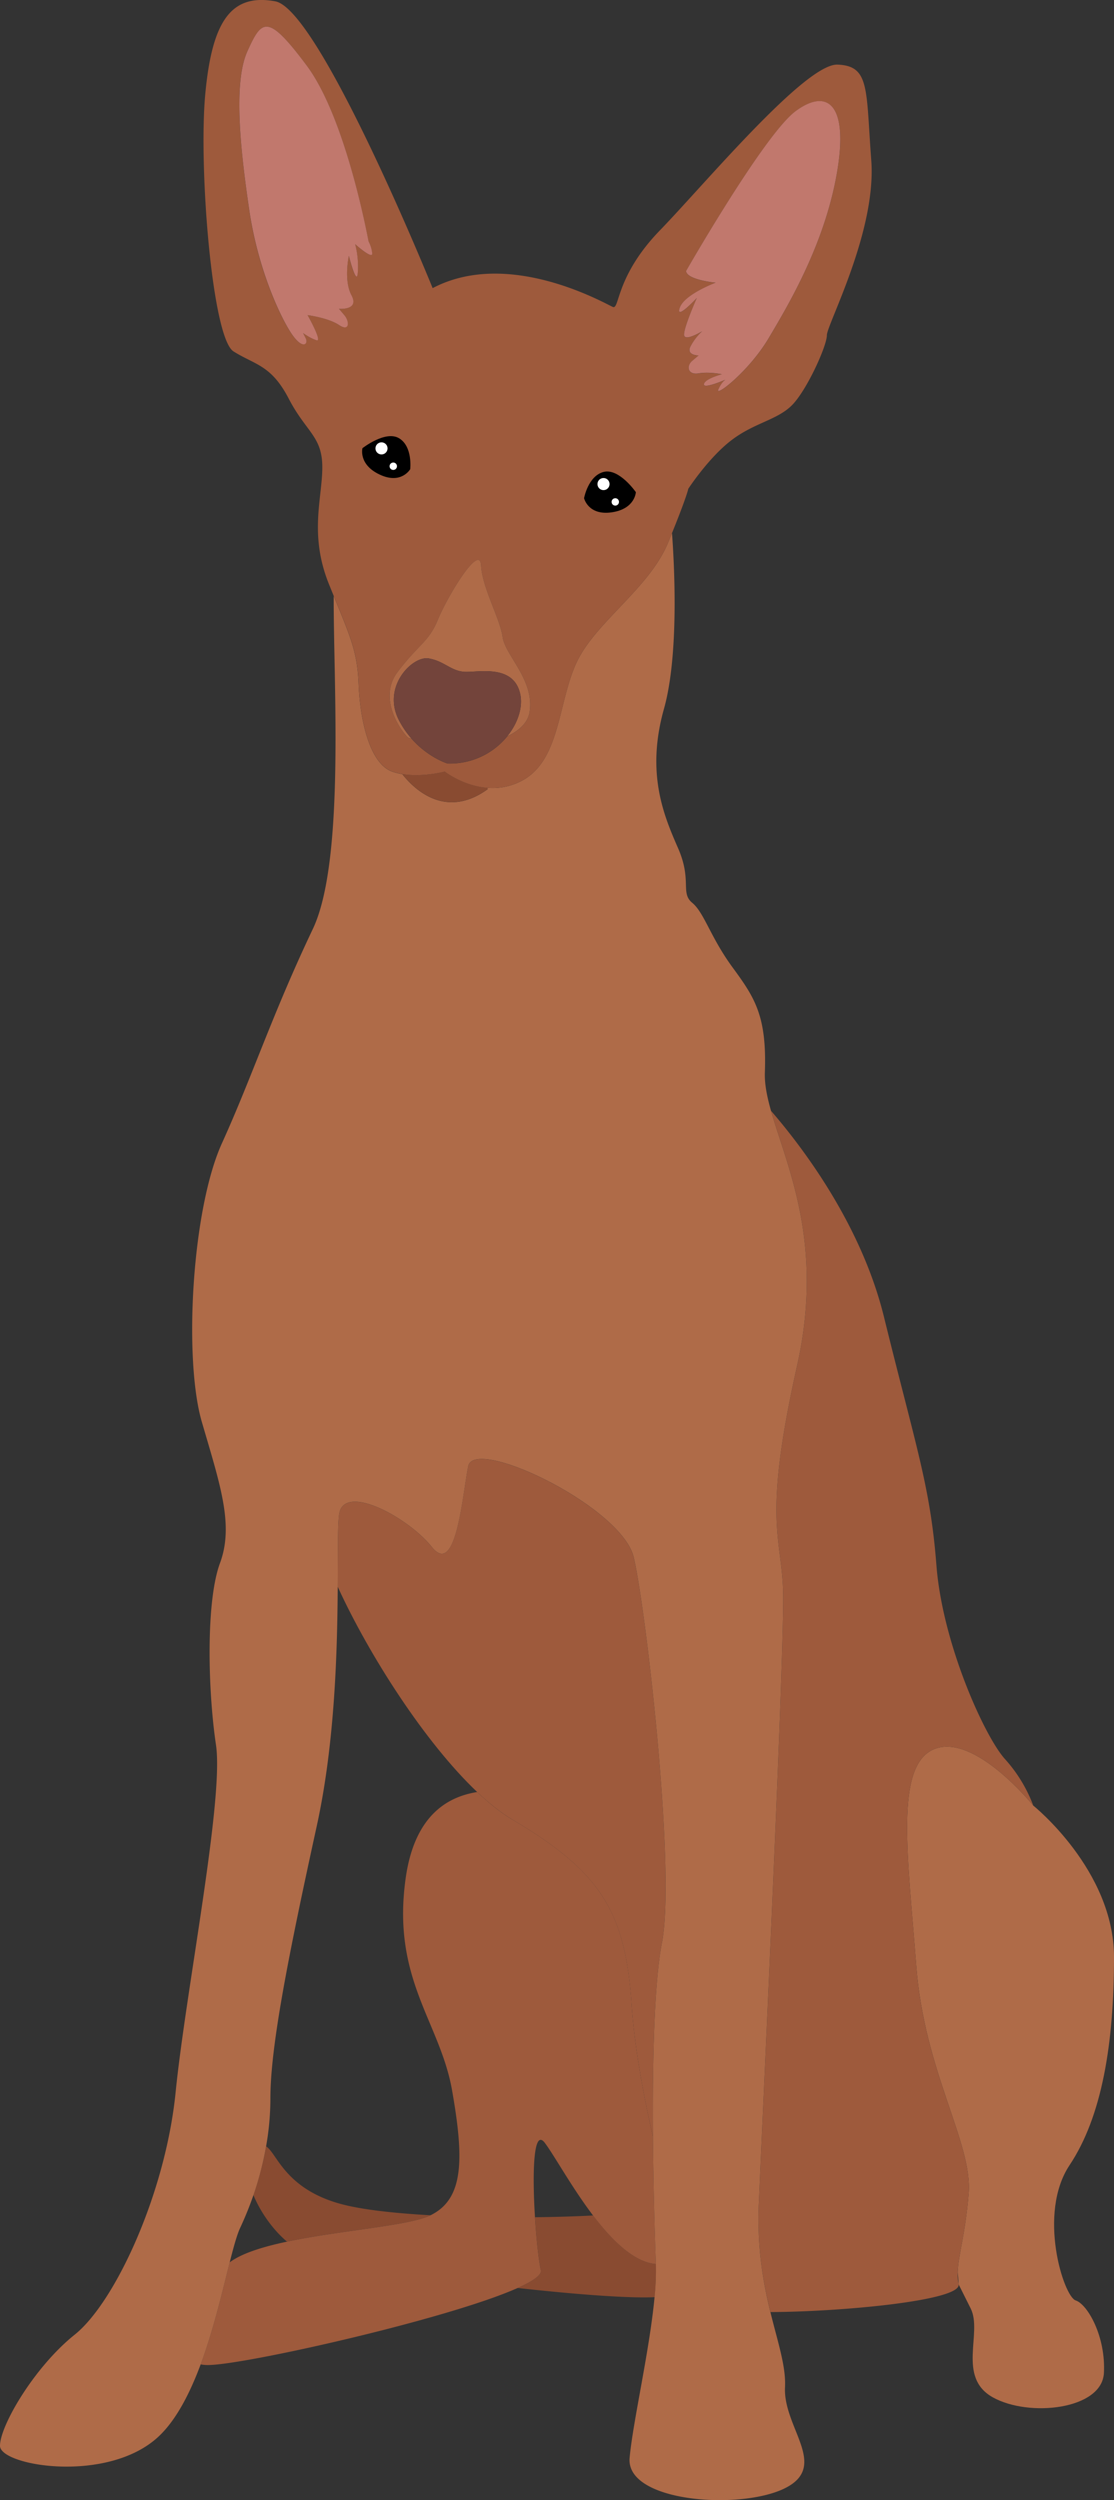 <svg xmlns="http://www.w3.org/2000/svg" viewBox="0 0 837.32 1877.74"><rect x="0" y="0" width="837.32" height="1877.74" fill="#333333" stroke="none"/><defs><style>.cls-1{fill:none;}.cls-2{fill:#894b31;}.cls-3{fill:#9e5a3c;}.cls-4{fill:#af6b48;}.cls-5{fill:#c1786d;}.cls-6{fill:#73443b;}.cls-7{fill:#fff;}</style></defs><title>PHAROAH HOUND</title><g id="Layer_2" data-name="Layer 2"><g id="Layer_1-2" data-name="Layer 1"><path class="cls-1" d="M254.84,1654.9c15.9,4.54,41.06,7.32,68.75,8.85,25.28-12.29,25.24-42.56,16.19-93.8-9.1-51.57-45.51-83.43-34.89-159.27,7-49.75,34.17-61.65,53.77-64.8-39.1-37.06-81.05-102.32-104.81-154.19-.29,47.57-2,116.73-15.71,179.55-21.24,97.08-34.89,165.34-34.89,204.78a206.52,206.52,0,0,1-3.24,36C208.15,1617.14,213.94,1643.21,254.84,1654.9Z"/><path class="cls-1" d="M190.45,1648.55a257.39,257.39,0,0,1-9.95,24.55c-2.45,5.26-5,14.5-7.91,26,9.12-6.82,24.95-11.71,43.12-15.56C205,1674.54,195.74,1661.3,190.45,1648.55Z"/><path class="cls-1" d="M402.12,1665.24c16.56-.2,31.66-.68,43.68-1.33-15.91-20.94-29-44.92-36.24-54.52C400.65,1597.52,400.14,1633.38,402.12,1665.24Z"/><path class="cls-1" d="M720.52,1715.57s0-3-.67-9A38.92,38.92,0,0,0,720.52,1715.57Z"/><path class="cls-2" d="M493,1700.4c-16.48-1.43-32.95-17.75-47.19-36.49-12,.65-27.12,1.13-43.68,1.33,1.06,17,2.82,32.85,4.41,39.71.83,3.59-5.83,8.23-17.47,13.42,43.42,4.8,83.56,7.85,103,6.91A194.72,194.72,0,0,0,493,1700.4Z"/><path class="cls-2" d="M215.73,1683.57c39.87-8.45,91-11.87,107.37-19.57l.49-.25c-27.69-1.54-52.85-4.31-68.75-8.85-40.89-11.68-46.69-37.76-54.82-42.89a239.94,239.94,0,0,1-9.56,36.54C195.74,1661.3,205,1674.54,215.73,1683.57Z"/><path class="cls-3" d="M406.52,1705c-1.58-6.86-3.35-22.72-4.41-39.71-2-31.86-1.46-67.72,7.44-55.85,7.21,9.61,20.33,33.58,36.24,54.52C460,1682.65,476.51,1699,493,1700.4c-.66-17.09-1.88-54.39-2.2-95.63-8.48-36.54-14.35-73.15-16-98.53-4.55-69.78-22.75-100.11-89.5-139.55-8.54-5-17.51-12.17-26.62-20.81-19.6,3.15-46.81,15-53.77,64.8-10.62,75.84,25.79,107.7,34.89,159.27,9,51.24,9.09,81.5-16.19,93.8l-.49.25c-16.36,7.7-67.5,11.13-107.37,19.57-18.18,3.85-34,8.74-43.12,15.56-5.36,21.21-12,50.21-21.82,76.64a28.6,28.6,0,0,0,5.45.48c27.3,0,180.48-34.52,232.82-57.87C400.7,1713.18,407.35,1708.54,406.52,1705Z"/><path class="cls-4" d="M808.5,1727.71c-9.1-3-28.82-65.23-4.55-101.63s33.37-91,33.37-156.24-60.68-113.77-60.68-113.77-44-54.61-74.33-42.47-19.72,81.91-13.65,162.31,42.47,133.49,39.44,171.41c-2.45,30.58-7.85,46.36-8.26,59.28.67,6,.67,9,.67,9l9.1,18.2c9.1,18.2-10.62,51.57,16.69,66.74s81.91,9.1,83.43-18.2S817.6,1730.74,808.5,1727.71Z"/><path class="cls-3" d="M719.84,1706.59c.41-12.92,5.81-28.7,8.26-59.28,3-37.92-33.37-91-39.44-171.41S672,1325.73,702.32,1313.6s74.33,42.47,74.33,42.47a109.52,109.52,0,0,0-21.24-34.89c-15.17-16.69-47-86.46-51.57-145.62s-15.17-88-39.44-186.58c-16.86-68.49-60.07-126-84.88-154.73,11.73,41.31,40.17,99.42,19.66,191.14-25.79,115.28-12.14,127.42-10.62,168.37s-15.17,391.36-18.2,461.13c-1.47,33.72,3.45,60,8.74,81.57,52.73-.2,143.9-8.53,141.43-20.89A38.92,38.92,0,0,1,719.84,1706.59Z"/><path class="cls-3" d="M358.66,1345.88c9.12,8.64,18.08,15.76,26.62,20.81,66.74,39.44,84.95,69.78,89.5,139.55,1.66,25.38,7.53,62,16,98.53-.41-53.94.73-114.61,6.75-145.55,10.62-54.61-12.13-251.8-21.24-289.72s-119.83-91-124.38-68.26-9.1,83.43-27.3,60.68-66.74-48.54-69.78-24.27c-1.07,8.57-.82,28.1-1,54.05C277.61,1243.56,319.56,1308.82,358.66,1345.88Z"/><path class="cls-4" d="M570.35,1654.9c3-69.78,19.72-420.18,18.2-461.13s-15.17-53.09,10.62-168.37c20.51-91.71-7.93-149.82-19.66-191.14-3-10.62-4.92-20.13-4.61-28.81,1.52-42.47-7.58-56.12-24.27-78.88s-21.24-41-30.34-48.54,0-16.69-10.62-41S485.4,580.94,499.05,532.4c10.79-38.36,8.31-101.35,6.05-132.07-.92,2.26-1.89,4.65-2.95,7.22-14.16,34.38-54.61,59.67-68.77,90s-12.14,73.83-41.46,89a47,47,0,0,1-25.84,5.12c.36.6.55,1,.55,1-31.94,23.16-55.68-.34-64.26-11.25a44.53,44.53,0,0,1-7.55-1.89c-17.19-6.07-24.27-39.44-25.28-65.73-.93-24.14-6.13-35.51-18.72-66.18-.21,66.43,8.57,199.17-15.73,250.19-30.34,63.71-45.51,110.73-68.26,160.79S138,1020.84,151.69,1067.86,176,1145.22,165.34,1174s-9.1,95.56-3,136.52-22.75,185.06-30.34,260.9-45.51,157.76-75.84,182S0,1821.75,0,1836.92s81.91,28.82,119.83-7.58c13-12.51,23-32.2,31-53.57,9.8-26.43,16.45-55.42,21.82-76.64,2.92-11.54,5.45-20.77,7.91-26a257.39,257.39,0,0,0,9.95-24.55A239.94,239.94,0,0,0,200,1612a206.52,206.52,0,0,0,3.24-36c0-39.44,13.65-107.7,34.89-204.78,13.74-62.82,15.41-132,15.71-179.55.16-26-.09-45.49,1-54.05,3-24.27,51.57,1.52,69.78,24.27s22.75-37.92,27.3-60.68,115.28,30.34,124.38,68.26,31.85,235.12,21.24,289.72c-6,30.95-7.16,91.61-6.75,145.55.32,41.24,1.54,78.54,2.2,95.63a194.72,194.72,0,0,1-1,24.88c-3.74,40.17-16.28,93.55-18.75,120.74-3,33.37,83.43,39.44,116.8,22.75s-1.52-45.51,0-75.84c.78-15.68-5.32-33.39-11-56.47C573.79,1714.88,568.88,1688.62,570.35,1654.9Z"/><path class="cls-2" d="M302.39,581.36c8.58,10.92,32.32,34.41,64.26,11.25,0,0-.2-.35-.55-1-18.16-1.48-31.81-12.19-31.81-12.19S317.9,583.93,302.39,581.36Z"/><path class="cls-3" d="M294.84,579.47a44.53,44.53,0,0,0,7.55,1.89c15.51,2.57,31.9-1.89,31.9-1.89s13.65,10.71,31.81,12.19a47,47,0,0,0,25.84-5.12c29.33-15.17,27.31-58.66,41.46-89s54.61-55.62,68.77-90c1.06-2.57,2-5,2.95-7.22,11.35-28,12.22-33.23,12.22-33.23s15.17-23.26,32.36-36.41,34.38-15.17,45.51-26.29,26.29-44.5,26.29-52.59,37.42-77.87,33.37-131.47-1-70.79-25.28-71.8-100.12,90-133.49,124.39-30.34,59.67-35.4,57.64-77.87-44.5-135.51-14.16c0,0-84.95-209.34-118.32-215.41s-47.53,15.17-52.59,69.78,5.06,183,21.24,193.16,28.32,10.11,41.46,35.4,25.28,28.32,25.28,51.58-10.11,50.57,5.06,88c1.24,3.06,2.41,5.93,3.53,8.66,12.59,30.67,17.79,42,18.72,66.18C270.57,540,277.65,573.4,294.84,579.47ZM398,535c-1.35,8.12-8.26,14-16.85,18.18a55.51,55.51,0,0,1-44.84,20.25s-14.39-4.39-26.93-18.56l-2.4-.65c-3-2-24.27-28.32-8.09-49.55s23.26-22.25,30.34-39.44,31.35-57.64,32.36-40.45,14.16,39.44,16.18,53.6S402,510.7,398,535ZM510.92,231.24c3.37-10.11,27-18.88,27-18.88s-21.57-2-22.25-8.76c0,0,58.66-102.48,82.25-120s40.45-6.07,31,47.19-36.41,98.43-51.24,123.38-40.45,44.5-37.76,38.43,5.39-7.42,5.39-7.42-16.85,7.42-16.18,3.37,13.48-7.42,13.48-7.42-9.44-2-17.53-.67-9.44-5.39-4.72-9.44l4.72-4s-9.44,0-6.07-6.74a42.06,42.06,0,0,1,8.76-11.46s-12.14,7.42-13.48,3.37,9.44-28.32,9.44-28.32S507.55,241.36,510.92,231.24Zm-279.79,5.39s11.46,20.23,6.74,18.88-10.11-5.39-10.11-5.39l2,4c2,4-2,8.76-10.11-2.7S194,203.6,187.31,157.76,175.17,62,186,38.42s14.83-29,44.5,10.79S276.3,178.66,277,181.35a24.31,24.31,0,0,1,2.7,8.76c.67,5.39-12.81-6.74-12.81-6.74a65.67,65.67,0,0,1,2,20.9c-.67,12.14-6.74-12.14-6.74-12.14s-4,18.2,2,29.66-9.44,10.11-9.44,10.11l4,4.72c4,4.72,4,12.81-4,7.42S231.13,236.64,231.13,236.64Z"/><path class="cls-4" d="M361.59,424.74c-1-17.19-25.28,23.26-32.36,40.45s-14.16,18.2-30.34,39.44,5.06,47.53,8.09,49.55l2.4.65A68.38,68.38,0,0,1,299.9,541c-13.15-25.28,10.11-48.54,22.25-46.52s17.19,10.11,28.32,10.11,35.4-5.06,40.45,16.18c2.35,9.87-1.42,22.13-9.77,32.34C389.73,549,396.64,543.1,398,535c4-24.27-18.2-42.47-20.23-56.63S362.6,441.93,361.59,424.74Z"/><path class="cls-5" d="M258.77,236.64l-4-4.72s15.51,1.35,9.44-10.11-2-29.66-2-29.66,6.07,24.27,6.74,12.14a65.67,65.67,0,0,0-2-20.9s13.48,12.14,12.81,6.74a24.31,24.31,0,0,0-2.7-8.76c-.67-2.7-16.86-92.37-46.52-132.14S196.75,14.82,186,38.42s-5.39,73.49,1.35,119.33,24.27,82.25,32.36,93.71,12.14,6.74,10.11,2.7l-2-4s5.39,4,10.11,5.39-6.74-18.88-6.74-18.88,15.51,2,23.6,7.42S262.82,241.36,258.77,236.64Z"/><path class="cls-5" d="M523.73,223.83s-10.79,24.27-9.44,28.32,13.48-3.37,13.48-3.37A42.06,42.06,0,0,0,519,260.23c-3.37,6.74,6.07,6.74,6.07,6.74l-4.72,4c-4.72,4-3.37,10.79,4.72,9.44s17.53.67,17.53.67-12.81,3.37-13.48,7.42,16.18-3.37,16.18-3.37-2.7,1.35-5.39,7.42,22.92-13.48,37.76-38.43,41.8-70.12,51.24-123.38-7.42-64.72-31-47.19-82.25,120-82.25,120c.67,6.74,22.25,8.76,22.25,8.76s-23.6,8.76-27,18.88S523.73,223.83,523.73,223.83Z"/><path class="cls-6" d="M390.92,520.81c-5.06-21.24-29.33-16.18-40.45-16.18s-16.18-8.09-28.32-10.11S286.75,515.76,299.9,541a68.38,68.38,0,0,0,9.48,13.8c12.54,14.17,26.93,18.56,26.93,18.56a55.51,55.51,0,0,0,44.84-20.25C389.5,542.94,393.27,530.68,390.92,520.81Z"/><path d="M439,374.17s3-16.69,14.66-19.72,24.27,15.17,24.27,15.17-.51,12.64-18.2,15.17S439,374.17,439,374.17Z"/><path d="M308.33,352.37s2-16.84-8.25-23.15-27.65,7.4-27.65,7.4-3.22,12.24,13,19.83S308.33,352.37,308.33,352.37Z"/><circle class="cls-7" cx="286.75" cy="336.76" r="4.55"/><circle class="cls-7" cx="295.6" cy="350.16" r="2.78"/><circle class="cls-7" cx="453.62" cy="363.56" r="4.55"/><circle class="cls-7" cx="462.47" cy="376.96" r="2.78"/></g></g></svg>